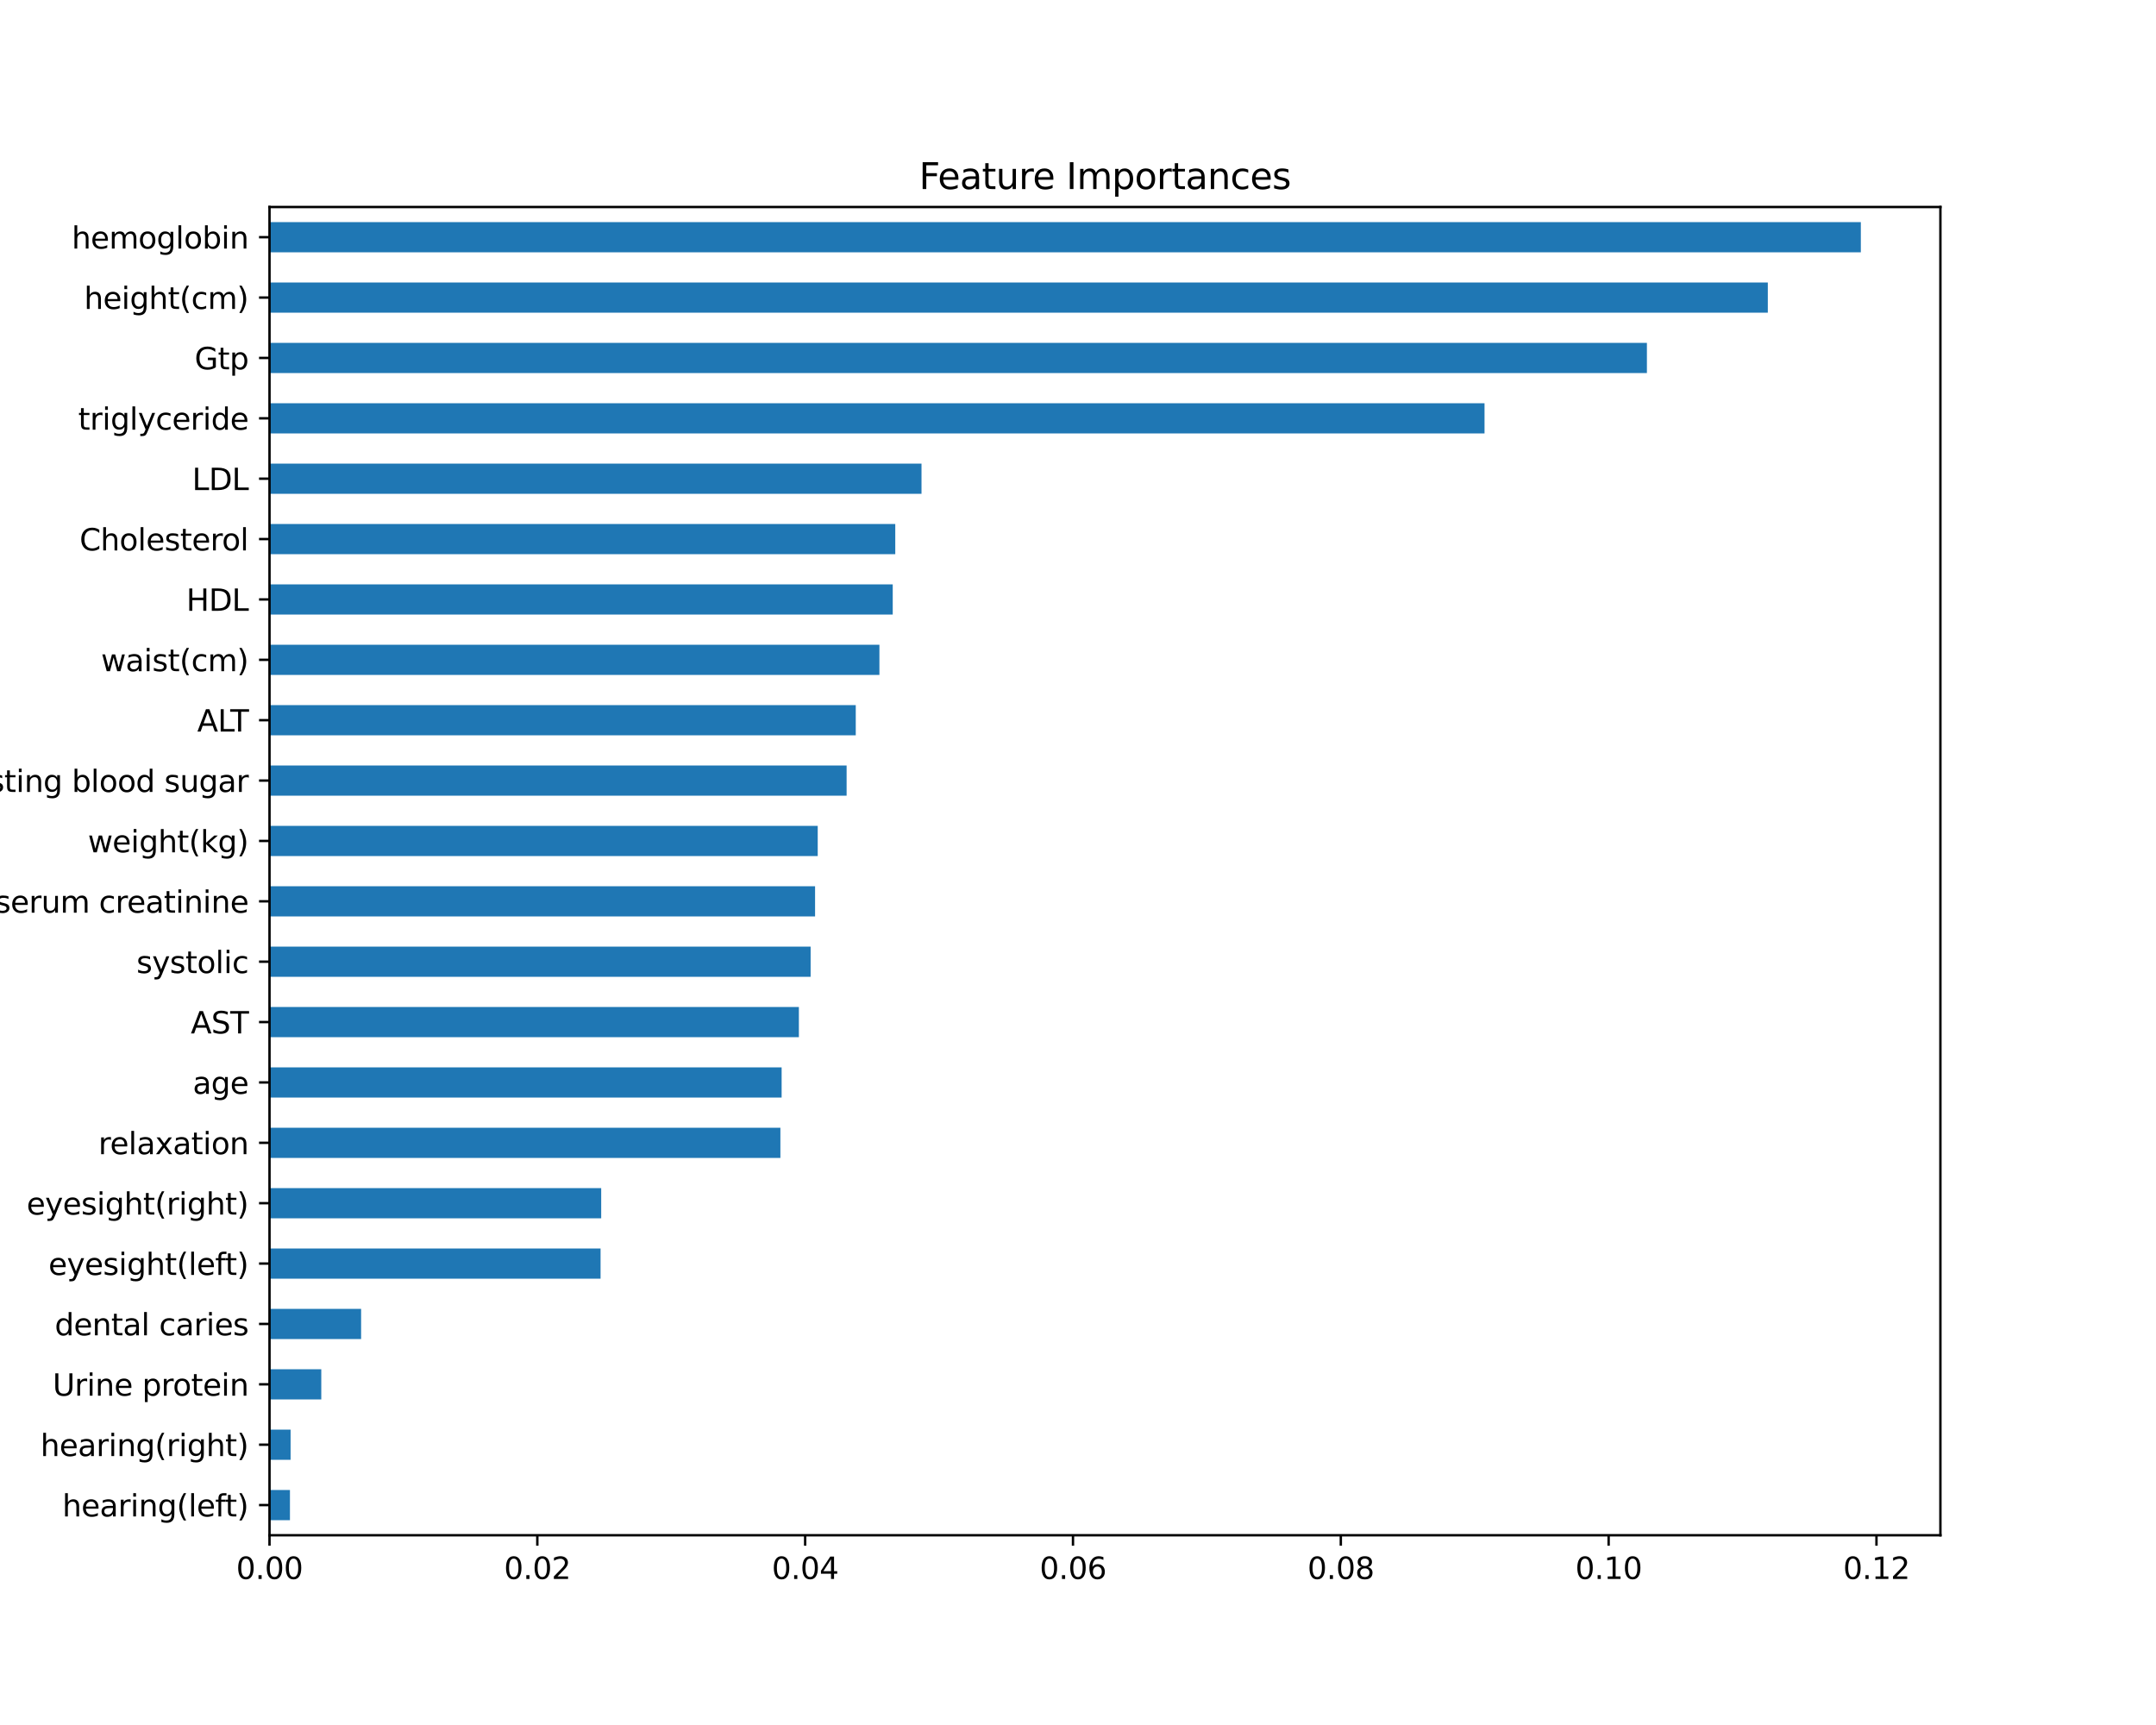 <?xml version="1.0" encoding="utf-8" standalone="no"?>
<!DOCTYPE svg PUBLIC "-//W3C//DTD SVG 1.1//EN"
  "http://www.w3.org/Graphics/SVG/1.1/DTD/svg11.dtd">
<svg xmlns:xlink="http://www.w3.org/1999/xlink" width="720pt" height="576pt" viewBox="0 0 720 576" xmlns="http://www.w3.org/2000/svg" version="1.1">
 <defs>
  <style type="text/css">*{stroke-linejoin: round; stroke-linecap: butt}</style>
 </defs>
 <g id="figure_1">
  <g id="patch_1">
   <path d="M 0 576 
L 720 576 
L 720 0 
L 0 0 
L 0 576 
z
" style="fill: none"/>
  </g>
  <g id="axes_1">
   <g id="patch_2">
    <path d="M 90 512.64 
L 648 512.64 
L 648 69.12 
L 90 69.12 
L 90 512.64 
z
" style="fill: none"/>
   </g>
   <g id="patch_3">
    <path d="M 90 507.6 
L 96.829 507.6 
L 96.829 497.52 
L 90 497.52 
z
" clip-path="url(#pb25a7e51df)" style="fill: #1f77b4"/>
   </g>
   <g id="patch_4">
    <path d="M 90 487.44 
L 97.044 487.44 
L 97.044 477.36 
L 90 477.36 
z
" clip-path="url(#pb25a7e51df)" style="fill: #1f77b4"/>
   </g>
   <g id="patch_5">
    <path d="M 90 467.28 
L 107.293 467.28 
L 107.293 457.2 
L 90 457.2 
z
" clip-path="url(#pb25a7e51df)" style="fill: #1f77b4"/>
   </g>
   <g id="patch_6">
    <path d="M 90 447.12 
L 120.592 447.12 
L 120.592 437.04 
L 90 437.04 
z
" clip-path="url(#pb25a7e51df)" style="fill: #1f77b4"/>
   </g>
   <g id="patch_7">
    <path d="M 90 426.96 
L 200.559 426.96 
L 200.559 416.88 
L 90 416.88 
z
" clip-path="url(#pb25a7e51df)" style="fill: #1f77b4"/>
   </g>
   <g id="patch_8">
    <path d="M 90 406.8 
L 200.771 406.8 
L 200.771 396.72 
L 90 396.72 
z
" clip-path="url(#pb25a7e51df)" style="fill: #1f77b4"/>
   </g>
   <g id="patch_9">
    <path d="M 90 386.64 
L 260.614 386.64 
L 260.614 376.56 
L 90 376.56 
z
" clip-path="url(#pb25a7e51df)" style="fill: #1f77b4"/>
   </g>
   <g id="patch_10">
    <path d="M 90 366.48 
L 261.026 366.48 
L 261.026 356.4 
L 90 356.4 
z
" clip-path="url(#pb25a7e51df)" style="fill: #1f77b4"/>
   </g>
   <g id="patch_11">
    <path d="M 90 346.32 
L 266.787 346.32 
L 266.787 336.24 
L 90 336.24 
z
" clip-path="url(#pb25a7e51df)" style="fill: #1f77b4"/>
   </g>
   <g id="patch_12">
    <path d="M 90 326.16 
L 270.709 326.16 
L 270.709 316.08 
L 90 316.08 
z
" clip-path="url(#pb25a7e51df)" style="fill: #1f77b4"/>
   </g>
   <g id="patch_13">
    <path d="M 90 306 
L 272.195 306 
L 272.195 295.92 
L 90 295.92 
z
" clip-path="url(#pb25a7e51df)" style="fill: #1f77b4"/>
   </g>
   <g id="patch_14">
    <path d="M 90 285.84 
L 273.08 285.84 
L 273.08 275.76 
L 90 275.76 
z
" clip-path="url(#pb25a7e51df)" style="fill: #1f77b4"/>
   </g>
   <g id="patch_15">
    <path d="M 90 265.68 
L 282.728 265.68 
L 282.728 255.6 
L 90 255.6 
z
" clip-path="url(#pb25a7e51df)" style="fill: #1f77b4"/>
   </g>
   <g id="patch_16">
    <path d="M 90 245.52 
L 285.781 245.52 
L 285.781 235.44 
L 90 235.44 
z
" clip-path="url(#pb25a7e51df)" style="fill: #1f77b4"/>
   </g>
   <g id="patch_17">
    <path d="M 90 225.36 
L 293.684 225.36 
L 293.684 215.28 
L 90 215.28 
z
" clip-path="url(#pb25a7e51df)" style="fill: #1f77b4"/>
   </g>
   <g id="patch_18">
    <path d="M 90 205.2 
L 298.128 205.2 
L 298.128 195.12 
L 90 195.12 
z
" clip-path="url(#pb25a7e51df)" style="fill: #1f77b4"/>
   </g>
   <g id="patch_19">
    <path d="M 90 185.04 
L 298.977 185.04 
L 298.977 174.96 
L 90 174.96 
z
" clip-path="url(#pb25a7e51df)" style="fill: #1f77b4"/>
   </g>
   <g id="patch_20">
    <path d="M 90 164.88 
L 307.738 164.88 
L 307.738 154.8 
L 90 154.8 
z
" clip-path="url(#pb25a7e51df)" style="fill: #1f77b4"/>
   </g>
   <g id="patch_21">
    <path d="M 90 144.72 
L 495.759 144.72 
L 495.759 134.64 
L 90 134.64 
z
" clip-path="url(#pb25a7e51df)" style="fill: #1f77b4"/>
   </g>
   <g id="patch_22">
    <path d="M 90 124.56 
L 549.987 124.56 
L 549.987 114.48 
L 90 114.48 
z
" clip-path="url(#pb25a7e51df)" style="fill: #1f77b4"/>
   </g>
   <g id="patch_23">
    <path d="M 90 104.4 
L 590.364 104.4 
L 590.364 94.32 
L 90 94.32 
z
" clip-path="url(#pb25a7e51df)" style="fill: #1f77b4"/>
   </g>
   <g id="patch_24">
    <path d="M 90 84.24 
L 621.429 84.24 
L 621.429 74.16 
L 90 74.16 
z
" clip-path="url(#pb25a7e51df)" style="fill: #1f77b4"/>
   </g>
   <g id="matplotlib.axis_1">
    <g id="xtick_1">
     <g id="line2d_1">
      <defs>
       <path id="m327627f635" d="M 0 0 
L 0 3.5 
" style="stroke: #000000; stroke-width: 0.8"/>
      </defs>
      <g>
       <use xlink:href="#m327627f635" x="90" y="512.64" style="stroke: #000000; stroke-width: 0.8"/>
      </g>
     </g>
     <g id="text_1">
      <!-- 0.00 -->
      <g transform="translate(78.867 527.238) scale(0.1 -0.1)">
       <defs>
        <path id="DejaVuSans-30" d="M 2034 4250 
Q 1547 4250 1301 3770 
Q 1056 3291 1056 2328 
Q 1056 1369 1301 889 
Q 1547 409 2034 409 
Q 2525 409 2770 889 
Q 3016 1369 3016 2328 
Q 3016 3291 2770 3770 
Q 2525 4250 2034 4250 
z
M 2034 4750 
Q 2819 4750 3233 4129 
Q 3647 3509 3647 2328 
Q 3647 1150 3233 529 
Q 2819 -91 2034 -91 
Q 1250 -91 836 529 
Q 422 1150 422 2328 
Q 422 3509 836 4129 
Q 1250 4750 2034 4750 
z
" transform="scale(0.016)"/>
        <path id="DejaVuSans-2e" d="M 684 794 
L 1344 794 
L 1344 0 
L 684 0 
L 684 794 
z
" transform="scale(0.016)"/>
       </defs>
       <use xlink:href="#DejaVuSans-30"/>
       <use xlink:href="#DejaVuSans-2e" x="63.623"/>
       <use xlink:href="#DejaVuSans-30" x="95.41"/>
       <use xlink:href="#DejaVuSans-30" x="159.033"/>
      </g>
     </g>
    </g>
    <g id="xtick_2">
     <g id="line2d_2">
      <g>
       <use xlink:href="#m327627f635" x="179.441" y="512.64" style="stroke: #000000; stroke-width: 0.8"/>
      </g>
     </g>
     <g id="text_2">
      <!-- 0.02 -->
      <g transform="translate(168.309 527.238) scale(0.1 -0.1)">
       <defs>
        <path id="DejaVuSans-32" d="M 1228 531 
L 3431 531 
L 3431 0 
L 469 0 
L 469 531 
Q 828 903 1448 1529 
Q 2069 2156 2228 2338 
Q 2531 2678 2651 2914 
Q 2772 3150 2772 3378 
Q 2772 3750 2511 3984 
Q 2250 4219 1831 4219 
Q 1534 4219 1204 4116 
Q 875 4013 500 3803 
L 500 4441 
Q 881 4594 1212 4672 
Q 1544 4750 1819 4750 
Q 2544 4750 2975 4387 
Q 3406 4025 3406 3419 
Q 3406 3131 3298 2873 
Q 3191 2616 2906 2266 
Q 2828 2175 2409 1742 
Q 1991 1309 1228 531 
z
" transform="scale(0.016)"/>
       </defs>
       <use xlink:href="#DejaVuSans-30"/>
       <use xlink:href="#DejaVuSans-2e" x="63.623"/>
       <use xlink:href="#DejaVuSans-30" x="95.41"/>
       <use xlink:href="#DejaVuSans-32" x="159.033"/>
      </g>
     </g>
    </g>
    <g id="xtick_3">
     <g id="line2d_3">
      <g>
       <use xlink:href="#m327627f635" x="268.883" y="512.64" style="stroke: #000000; stroke-width: 0.8"/>
      </g>
     </g>
     <g id="text_3">
      <!-- 0.04 -->
      <g transform="translate(257.75 527.238) scale(0.1 -0.1)">
       <defs>
        <path id="DejaVuSans-34" d="M 2419 4116 
L 825 1625 
L 2419 1625 
L 2419 4116 
z
M 2253 4666 
L 3047 4666 
L 3047 1625 
L 3713 1625 
L 3713 1100 
L 3047 1100 
L 3047 0 
L 2419 0 
L 2419 1100 
L 313 1100 
L 313 1709 
L 2253 4666 
z
" transform="scale(0.016)"/>
       </defs>
       <use xlink:href="#DejaVuSans-30"/>
       <use xlink:href="#DejaVuSans-2e" x="63.623"/>
       <use xlink:href="#DejaVuSans-30" x="95.41"/>
       <use xlink:href="#DejaVuSans-34" x="159.033"/>
      </g>
     </g>
    </g>
    <g id="xtick_4">
     <g id="line2d_4">
      <g>
       <use xlink:href="#m327627f635" x="358.324" y="512.64" style="stroke: #000000; stroke-width: 0.8"/>
      </g>
     </g>
     <g id="text_4">
      <!-- 0.06 -->
      <g transform="translate(347.192 527.238) scale(0.1 -0.1)">
       <defs>
        <path id="DejaVuSans-36" d="M 2113 2584 
Q 1688 2584 1439 2293 
Q 1191 2003 1191 1497 
Q 1191 994 1439 701 
Q 1688 409 2113 409 
Q 2538 409 2786 701 
Q 3034 994 3034 1497 
Q 3034 2003 2786 2293 
Q 2538 2584 2113 2584 
z
M 3366 4563 
L 3366 3988 
Q 3128 4100 2886 4159 
Q 2644 4219 2406 4219 
Q 1781 4219 1451 3797 
Q 1122 3375 1075 2522 
Q 1259 2794 1537 2939 
Q 1816 3084 2150 3084 
Q 2853 3084 3261 2657 
Q 3669 2231 3669 1497 
Q 3669 778 3244 343 
Q 2819 -91 2113 -91 
Q 1303 -91 875 529 
Q 447 1150 447 2328 
Q 447 3434 972 4092 
Q 1497 4750 2381 4750 
Q 2619 4750 2861 4703 
Q 3103 4656 3366 4563 
z
" transform="scale(0.016)"/>
       </defs>
       <use xlink:href="#DejaVuSans-30"/>
       <use xlink:href="#DejaVuSans-2e" x="63.623"/>
       <use xlink:href="#DejaVuSans-30" x="95.41"/>
       <use xlink:href="#DejaVuSans-36" x="159.033"/>
      </g>
     </g>
    </g>
    <g id="xtick_5">
     <g id="line2d_5">
      <g>
       <use xlink:href="#m327627f635" x="447.766" y="512.64" style="stroke: #000000; stroke-width: 0.8"/>
      </g>
     </g>
     <g id="text_5">
      <!-- 0.08 -->
      <g transform="translate(436.633 527.238) scale(0.1 -0.1)">
       <defs>
        <path id="DejaVuSans-38" d="M 2034 2216 
Q 1584 2216 1326 1975 
Q 1069 1734 1069 1313 
Q 1069 891 1326 650 
Q 1584 409 2034 409 
Q 2484 409 2743 651 
Q 3003 894 3003 1313 
Q 3003 1734 2745 1975 
Q 2488 2216 2034 2216 
z
M 1403 2484 
Q 997 2584 770 2862 
Q 544 3141 544 3541 
Q 544 4100 942 4425 
Q 1341 4750 2034 4750 
Q 2731 4750 3128 4425 
Q 3525 4100 3525 3541 
Q 3525 3141 3298 2862 
Q 3072 2584 2669 2484 
Q 3125 2378 3379 2068 
Q 3634 1759 3634 1313 
Q 3634 634 3220 271 
Q 2806 -91 2034 -91 
Q 1263 -91 848 271 
Q 434 634 434 1313 
Q 434 1759 690 2068 
Q 947 2378 1403 2484 
z
M 1172 3481 
Q 1172 3119 1398 2916 
Q 1625 2713 2034 2713 
Q 2441 2713 2670 2916 
Q 2900 3119 2900 3481 
Q 2900 3844 2670 4047 
Q 2441 4250 2034 4250 
Q 1625 4250 1398 4047 
Q 1172 3844 1172 3481 
z
" transform="scale(0.016)"/>
       </defs>
       <use xlink:href="#DejaVuSans-30"/>
       <use xlink:href="#DejaVuSans-2e" x="63.623"/>
       <use xlink:href="#DejaVuSans-30" x="95.41"/>
       <use xlink:href="#DejaVuSans-38" x="159.033"/>
      </g>
     </g>
    </g>
    <g id="xtick_6">
     <g id="line2d_6">
      <g>
       <use xlink:href="#m327627f635" x="537.207" y="512.64" style="stroke: #000000; stroke-width: 0.8"/>
      </g>
     </g>
     <g id="text_6">
      <!-- 0.10 -->
      <g transform="translate(526.075 527.238) scale(0.1 -0.1)">
       <defs>
        <path id="DejaVuSans-31" d="M 794 531 
L 1825 531 
L 1825 4091 
L 703 3866 
L 703 4441 
L 1819 4666 
L 2450 4666 
L 2450 531 
L 3481 531 
L 3481 0 
L 794 0 
L 794 531 
z
" transform="scale(0.016)"/>
       </defs>
       <use xlink:href="#DejaVuSans-30"/>
       <use xlink:href="#DejaVuSans-2e" x="63.623"/>
       <use xlink:href="#DejaVuSans-31" x="95.41"/>
       <use xlink:href="#DejaVuSans-30" x="159.033"/>
      </g>
     </g>
    </g>
    <g id="xtick_7">
     <g id="line2d_7">
      <g>
       <use xlink:href="#m327627f635" x="626.649" y="512.64" style="stroke: #000000; stroke-width: 0.8"/>
      </g>
     </g>
     <g id="text_7">
      <!-- 0.12 -->
      <g transform="translate(615.516 527.238) scale(0.1 -0.1)">
       <use xlink:href="#DejaVuSans-30"/>
       <use xlink:href="#DejaVuSans-2e" x="63.623"/>
       <use xlink:href="#DejaVuSans-31" x="95.41"/>
       <use xlink:href="#DejaVuSans-32" x="159.033"/>
      </g>
     </g>
    </g>
   </g>
   <g id="matplotlib.axis_2">
    <g id="ytick_1">
     <g id="line2d_8">
      <defs>
       <path id="mbfd0b9765b" d="M 0 0 
L -3.5 0 
" style="stroke: #000000; stroke-width: 0.8"/>
      </defs>
      <g>
       <use xlink:href="#mbfd0b9765b" x="90" y="502.56" style="stroke: #000000; stroke-width: 0.8"/>
      </g>
     </g>
     <g id="text_8">
      <!-- hearing(left) -->
      <g transform="translate(20.806 506.359) scale(0.1 -0.1)">
       <defs>
        <path id="DejaVuSans-68" d="M 3513 2113 
L 3513 0 
L 2938 0 
L 2938 2094 
Q 2938 2591 2744 2837 
Q 2550 3084 2163 3084 
Q 1697 3084 1428 2787 
Q 1159 2491 1159 1978 
L 1159 0 
L 581 0 
L 581 4863 
L 1159 4863 
L 1159 2956 
Q 1366 3272 1645 3428 
Q 1925 3584 2291 3584 
Q 2894 3584 3203 3211 
Q 3513 2838 3513 2113 
z
" transform="scale(0.016)"/>
        <path id="DejaVuSans-65" d="M 3597 1894 
L 3597 1613 
L 953 1613 
Q 991 1019 1311 708 
Q 1631 397 2203 397 
Q 2534 397 2845 478 
Q 3156 559 3463 722 
L 3463 178 
Q 3153 47 2828 -22 
Q 2503 -91 2169 -91 
Q 1331 -91 842 396 
Q 353 884 353 1716 
Q 353 2575 817 3079 
Q 1281 3584 2069 3584 
Q 2775 3584 3186 3129 
Q 3597 2675 3597 1894 
z
M 3022 2063 
Q 3016 2534 2758 2815 
Q 2500 3097 2075 3097 
Q 1594 3097 1305 2825 
Q 1016 2553 972 2059 
L 3022 2063 
z
" transform="scale(0.016)"/>
        <path id="DejaVuSans-61" d="M 2194 1759 
Q 1497 1759 1228 1600 
Q 959 1441 959 1056 
Q 959 750 1161 570 
Q 1363 391 1709 391 
Q 2188 391 2477 730 
Q 2766 1069 2766 1631 
L 2766 1759 
L 2194 1759 
z
M 3341 1997 
L 3341 0 
L 2766 0 
L 2766 531 
Q 2569 213 2275 61 
Q 1981 -91 1556 -91 
Q 1019 -91 701 211 
Q 384 513 384 1019 
Q 384 1609 779 1909 
Q 1175 2209 1959 2209 
L 2766 2209 
L 2766 2266 
Q 2766 2663 2505 2880 
Q 2244 3097 1772 3097 
Q 1472 3097 1187 3025 
Q 903 2953 641 2809 
L 641 3341 
Q 956 3463 1253 3523 
Q 1550 3584 1831 3584 
Q 2591 3584 2966 3190 
Q 3341 2797 3341 1997 
z
" transform="scale(0.016)"/>
        <path id="DejaVuSans-72" d="M 2631 2963 
Q 2534 3019 2420 3045 
Q 2306 3072 2169 3072 
Q 1681 3072 1420 2755 
Q 1159 2438 1159 1844 
L 1159 0 
L 581 0 
L 581 3500 
L 1159 3500 
L 1159 2956 
Q 1341 3275 1631 3429 
Q 1922 3584 2338 3584 
Q 2397 3584 2469 3576 
Q 2541 3569 2628 3553 
L 2631 2963 
z
" transform="scale(0.016)"/>
        <path id="DejaVuSans-69" d="M 603 3500 
L 1178 3500 
L 1178 0 
L 603 0 
L 603 3500 
z
M 603 4863 
L 1178 4863 
L 1178 4134 
L 603 4134 
L 603 4863 
z
" transform="scale(0.016)"/>
        <path id="DejaVuSans-6e" d="M 3513 2113 
L 3513 0 
L 2938 0 
L 2938 2094 
Q 2938 2591 2744 2837 
Q 2550 3084 2163 3084 
Q 1697 3084 1428 2787 
Q 1159 2491 1159 1978 
L 1159 0 
L 581 0 
L 581 3500 
L 1159 3500 
L 1159 2956 
Q 1366 3272 1645 3428 
Q 1925 3584 2291 3584 
Q 2894 3584 3203 3211 
Q 3513 2838 3513 2113 
z
" transform="scale(0.016)"/>
        <path id="DejaVuSans-67" d="M 2906 1791 
Q 2906 2416 2648 2759 
Q 2391 3103 1925 3103 
Q 1463 3103 1205 2759 
Q 947 2416 947 1791 
Q 947 1169 1205 825 
Q 1463 481 1925 481 
Q 2391 481 2648 825 
Q 2906 1169 2906 1791 
z
M 3481 434 
Q 3481 -459 3084 -895 
Q 2688 -1331 1869 -1331 
Q 1566 -1331 1297 -1286 
Q 1028 -1241 775 -1147 
L 775 -588 
Q 1028 -725 1275 -790 
Q 1522 -856 1778 -856 
Q 2344 -856 2625 -561 
Q 2906 -266 2906 331 
L 2906 616 
Q 2728 306 2450 153 
Q 2172 0 1784 0 
Q 1141 0 747 490 
Q 353 981 353 1791 
Q 353 2603 747 3093 
Q 1141 3584 1784 3584 
Q 2172 3584 2450 3431 
Q 2728 3278 2906 2969 
L 2906 3500 
L 3481 3500 
L 3481 434 
z
" transform="scale(0.016)"/>
        <path id="DejaVuSans-28" d="M 1984 4856 
Q 1566 4138 1362 3434 
Q 1159 2731 1159 2009 
Q 1159 1288 1364 580 
Q 1569 -128 1984 -844 
L 1484 -844 
Q 1016 -109 783 600 
Q 550 1309 550 2009 
Q 550 2706 781 3412 
Q 1013 4119 1484 4856 
L 1984 4856 
z
" transform="scale(0.016)"/>
        <path id="DejaVuSans-6c" d="M 603 4863 
L 1178 4863 
L 1178 0 
L 603 0 
L 603 4863 
z
" transform="scale(0.016)"/>
        <path id="DejaVuSans-66" d="M 2375 4863 
L 2375 4384 
L 1825 4384 
Q 1516 4384 1395 4259 
Q 1275 4134 1275 3809 
L 1275 3500 
L 2222 3500 
L 2222 3053 
L 1275 3053 
L 1275 0 
L 697 0 
L 697 3053 
L 147 3053 
L 147 3500 
L 697 3500 
L 697 3744 
Q 697 4328 969 4595 
Q 1241 4863 1831 4863 
L 2375 4863 
z
" transform="scale(0.016)"/>
        <path id="DejaVuSans-74" d="M 1172 4494 
L 1172 3500 
L 2356 3500 
L 2356 3053 
L 1172 3053 
L 1172 1153 
Q 1172 725 1289 603 
Q 1406 481 1766 481 
L 2356 481 
L 2356 0 
L 1766 0 
Q 1100 0 847 248 
Q 594 497 594 1153 
L 594 3053 
L 172 3053 
L 172 3500 
L 594 3500 
L 594 4494 
L 1172 4494 
z
" transform="scale(0.016)"/>
        <path id="DejaVuSans-29" d="M 513 4856 
L 1013 4856 
Q 1481 4119 1714 3412 
Q 1947 2706 1947 2009 
Q 1947 1309 1714 600 
Q 1481 -109 1013 -844 
L 513 -844 
Q 928 -128 1133 580 
Q 1338 1288 1338 2009 
Q 1338 2731 1133 3434 
Q 928 4138 513 4856 
z
" transform="scale(0.016)"/>
       </defs>
       <use xlink:href="#DejaVuSans-68"/>
       <use xlink:href="#DejaVuSans-65" x="63.379"/>
       <use xlink:href="#DejaVuSans-61" x="124.902"/>
       <use xlink:href="#DejaVuSans-72" x="186.182"/>
       <use xlink:href="#DejaVuSans-69" x="227.295"/>
       <use xlink:href="#DejaVuSans-6e" x="255.078"/>
       <use xlink:href="#DejaVuSans-67" x="318.457"/>
       <use xlink:href="#DejaVuSans-28" x="381.934"/>
       <use xlink:href="#DejaVuSans-6c" x="420.947"/>
       <use xlink:href="#DejaVuSans-65" x="448.73"/>
       <use xlink:href="#DejaVuSans-66" x="510.254"/>
       <use xlink:href="#DejaVuSans-74" x="543.709"/>
       <use xlink:href="#DejaVuSans-29" x="582.918"/>
      </g>
     </g>
    </g>
    <g id="ytick_2">
     <g id="line2d_9">
      <g>
       <use xlink:href="#mbfd0b9765b" x="90" y="482.4" style="stroke: #000000; stroke-width: 0.8"/>
      </g>
     </g>
     <g id="text_9">
      <!-- hearing(right) -->
      <g transform="translate(13.508 486.199) scale(0.1 -0.1)">
       <use xlink:href="#DejaVuSans-68"/>
       <use xlink:href="#DejaVuSans-65" x="63.379"/>
       <use xlink:href="#DejaVuSans-61" x="124.902"/>
       <use xlink:href="#DejaVuSans-72" x="186.182"/>
       <use xlink:href="#DejaVuSans-69" x="227.295"/>
       <use xlink:href="#DejaVuSans-6e" x="255.078"/>
       <use xlink:href="#DejaVuSans-67" x="318.457"/>
       <use xlink:href="#DejaVuSans-28" x="381.934"/>
       <use xlink:href="#DejaVuSans-72" x="420.947"/>
       <use xlink:href="#DejaVuSans-69" x="462.061"/>
       <use xlink:href="#DejaVuSans-67" x="489.844"/>
       <use xlink:href="#DejaVuSans-68" x="553.32"/>
       <use xlink:href="#DejaVuSans-74" x="616.699"/>
       <use xlink:href="#DejaVuSans-29" x="655.908"/>
      </g>
     </g>
    </g>
    <g id="ytick_3">
     <g id="line2d_10">
      <g>
       <use xlink:href="#mbfd0b9765b" x="90" y="462.24" style="stroke: #000000; stroke-width: 0.8"/>
      </g>
     </g>
     <g id="text_10">
      <!-- Urine protein -->
      <g transform="translate(17.581 466.039) scale(0.1 -0.1)">
       <defs>
        <path id="DejaVuSans-55" d="M 556 4666 
L 1191 4666 
L 1191 1831 
Q 1191 1081 1462 751 
Q 1734 422 2344 422 
Q 2950 422 3222 751 
Q 3494 1081 3494 1831 
L 3494 4666 
L 4128 4666 
L 4128 1753 
Q 4128 841 3676 375 
Q 3225 -91 2344 -91 
Q 1459 -91 1007 375 
Q 556 841 556 1753 
L 556 4666 
z
" transform="scale(0.016)"/>
        <path id="DejaVuSans-20" transform="scale(0.016)"/>
        <path id="DejaVuSans-70" d="M 1159 525 
L 1159 -1331 
L 581 -1331 
L 581 3500 
L 1159 3500 
L 1159 2969 
Q 1341 3281 1617 3432 
Q 1894 3584 2278 3584 
Q 2916 3584 3314 3078 
Q 3713 2572 3713 1747 
Q 3713 922 3314 415 
Q 2916 -91 2278 -91 
Q 1894 -91 1617 61 
Q 1341 213 1159 525 
z
M 3116 1747 
Q 3116 2381 2855 2742 
Q 2594 3103 2138 3103 
Q 1681 3103 1420 2742 
Q 1159 2381 1159 1747 
Q 1159 1113 1420 752 
Q 1681 391 2138 391 
Q 2594 391 2855 752 
Q 3116 1113 3116 1747 
z
" transform="scale(0.016)"/>
        <path id="DejaVuSans-6f" d="M 1959 3097 
Q 1497 3097 1228 2736 
Q 959 2375 959 1747 
Q 959 1119 1226 758 
Q 1494 397 1959 397 
Q 2419 397 2687 759 
Q 2956 1122 2956 1747 
Q 2956 2369 2687 2733 
Q 2419 3097 1959 3097 
z
M 1959 3584 
Q 2709 3584 3137 3096 
Q 3566 2609 3566 1747 
Q 3566 888 3137 398 
Q 2709 -91 1959 -91 
Q 1206 -91 779 398 
Q 353 888 353 1747 
Q 353 2609 779 3096 
Q 1206 3584 1959 3584 
z
" transform="scale(0.016)"/>
       </defs>
       <use xlink:href="#DejaVuSans-55"/>
       <use xlink:href="#DejaVuSans-72" x="73.193"/>
       <use xlink:href="#DejaVuSans-69" x="114.307"/>
       <use xlink:href="#DejaVuSans-6e" x="142.09"/>
       <use xlink:href="#DejaVuSans-65" x="205.469"/>
       <use xlink:href="#DejaVuSans-20" x="266.992"/>
       <use xlink:href="#DejaVuSans-70" x="298.779"/>
       <use xlink:href="#DejaVuSans-72" x="362.256"/>
       <use xlink:href="#DejaVuSans-6f" x="401.119"/>
       <use xlink:href="#DejaVuSans-74" x="462.301"/>
       <use xlink:href="#DejaVuSans-65" x="501.51"/>
       <use xlink:href="#DejaVuSans-69" x="563.033"/>
       <use xlink:href="#DejaVuSans-6e" x="590.816"/>
      </g>
     </g>
    </g>
    <g id="ytick_4">
     <g id="line2d_11">
      <g>
       <use xlink:href="#mbfd0b9765b" x="90" y="442.08" style="stroke: #000000; stroke-width: 0.8"/>
      </g>
     </g>
     <g id="text_11">
      <!-- dental caries -->
      <g transform="translate(18.278 445.879) scale(0.1 -0.1)">
       <defs>
        <path id="DejaVuSans-64" d="M 2906 2969 
L 2906 4863 
L 3481 4863 
L 3481 0 
L 2906 0 
L 2906 525 
Q 2725 213 2448 61 
Q 2172 -91 1784 -91 
Q 1150 -91 751 415 
Q 353 922 353 1747 
Q 353 2572 751 3078 
Q 1150 3584 1784 3584 
Q 2172 3584 2448 3432 
Q 2725 3281 2906 2969 
z
M 947 1747 
Q 947 1113 1208 752 
Q 1469 391 1925 391 
Q 2381 391 2643 752 
Q 2906 1113 2906 1747 
Q 2906 2381 2643 2742 
Q 2381 3103 1925 3103 
Q 1469 3103 1208 2742 
Q 947 2381 947 1747 
z
" transform="scale(0.016)"/>
        <path id="DejaVuSans-63" d="M 3122 3366 
L 3122 2828 
Q 2878 2963 2633 3030 
Q 2388 3097 2138 3097 
Q 1578 3097 1268 2742 
Q 959 2388 959 1747 
Q 959 1106 1268 751 
Q 1578 397 2138 397 
Q 2388 397 2633 464 
Q 2878 531 3122 666 
L 3122 134 
Q 2881 22 2623 -34 
Q 2366 -91 2075 -91 
Q 1284 -91 818 406 
Q 353 903 353 1747 
Q 353 2603 823 3093 
Q 1294 3584 2113 3584 
Q 2378 3584 2631 3529 
Q 2884 3475 3122 3366 
z
" transform="scale(0.016)"/>
        <path id="DejaVuSans-73" d="M 2834 3397 
L 2834 2853 
Q 2591 2978 2328 3040 
Q 2066 3103 1784 3103 
Q 1356 3103 1142 2972 
Q 928 2841 928 2578 
Q 928 2378 1081 2264 
Q 1234 2150 1697 2047 
L 1894 2003 
Q 2506 1872 2764 1633 
Q 3022 1394 3022 966 
Q 3022 478 2636 193 
Q 2250 -91 1575 -91 
Q 1294 -91 989 -36 
Q 684 19 347 128 
L 347 722 
Q 666 556 975 473 
Q 1284 391 1588 391 
Q 1994 391 2212 530 
Q 2431 669 2431 922 
Q 2431 1156 2273 1281 
Q 2116 1406 1581 1522 
L 1381 1569 
Q 847 1681 609 1914 
Q 372 2147 372 2553 
Q 372 3047 722 3315 
Q 1072 3584 1716 3584 
Q 2034 3584 2315 3537 
Q 2597 3491 2834 3397 
z
" transform="scale(0.016)"/>
       </defs>
       <use xlink:href="#DejaVuSans-64"/>
       <use xlink:href="#DejaVuSans-65" x="63.477"/>
       <use xlink:href="#DejaVuSans-6e" x="125"/>
       <use xlink:href="#DejaVuSans-74" x="188.379"/>
       <use xlink:href="#DejaVuSans-61" x="227.588"/>
       <use xlink:href="#DejaVuSans-6c" x="288.867"/>
       <use xlink:href="#DejaVuSans-20" x="316.65"/>
       <use xlink:href="#DejaVuSans-63" x="348.438"/>
       <use xlink:href="#DejaVuSans-61" x="403.418"/>
       <use xlink:href="#DejaVuSans-72" x="464.697"/>
       <use xlink:href="#DejaVuSans-69" x="505.811"/>
       <use xlink:href="#DejaVuSans-65" x="533.594"/>
       <use xlink:href="#DejaVuSans-73" x="595.117"/>
      </g>
     </g>
    </g>
    <g id="ytick_5">
     <g id="line2d_12">
      <g>
       <use xlink:href="#mbfd0b9765b" x="90" y="421.92" style="stroke: #000000; stroke-width: 0.8"/>
      </g>
     </g>
     <g id="text_12">
      <!-- eyesight(left) -->
      <g transform="translate(16.181 425.719) scale(0.1 -0.1)">
       <defs>
        <path id="DejaVuSans-79" d="M 2059 -325 
Q 1816 -950 1584 -1140 
Q 1353 -1331 966 -1331 
L 506 -1331 
L 506 -850 
L 844 -850 
Q 1081 -850 1212 -737 
Q 1344 -625 1503 -206 
L 1606 56 
L 191 3500 
L 800 3500 
L 1894 763 
L 2988 3500 
L 3597 3500 
L 2059 -325 
z
" transform="scale(0.016)"/>
       </defs>
       <use xlink:href="#DejaVuSans-65"/>
       <use xlink:href="#DejaVuSans-79" x="61.523"/>
       <use xlink:href="#DejaVuSans-65" x="120.703"/>
       <use xlink:href="#DejaVuSans-73" x="182.227"/>
       <use xlink:href="#DejaVuSans-69" x="234.326"/>
       <use xlink:href="#DejaVuSans-67" x="262.109"/>
       <use xlink:href="#DejaVuSans-68" x="325.586"/>
       <use xlink:href="#DejaVuSans-74" x="388.965"/>
       <use xlink:href="#DejaVuSans-28" x="428.174"/>
       <use xlink:href="#DejaVuSans-6c" x="467.188"/>
       <use xlink:href="#DejaVuSans-65" x="494.971"/>
       <use xlink:href="#DejaVuSans-66" x="556.494"/>
       <use xlink:href="#DejaVuSans-74" x="589.949"/>
       <use xlink:href="#DejaVuSans-29" x="629.158"/>
      </g>
     </g>
    </g>
    <g id="ytick_6">
     <g id="line2d_13">
      <g>
       <use xlink:href="#mbfd0b9765b" x="90" y="401.76" style="stroke: #000000; stroke-width: 0.8"/>
      </g>
     </g>
     <g id="text_13">
      <!-- eyesight(right) -->
      <g transform="translate(8.883 405.559) scale(0.1 -0.1)">
       <use xlink:href="#DejaVuSans-65"/>
       <use xlink:href="#DejaVuSans-79" x="61.523"/>
       <use xlink:href="#DejaVuSans-65" x="120.703"/>
       <use xlink:href="#DejaVuSans-73" x="182.227"/>
       <use xlink:href="#DejaVuSans-69" x="234.326"/>
       <use xlink:href="#DejaVuSans-67" x="262.109"/>
       <use xlink:href="#DejaVuSans-68" x="325.586"/>
       <use xlink:href="#DejaVuSans-74" x="388.965"/>
       <use xlink:href="#DejaVuSans-28" x="428.174"/>
       <use xlink:href="#DejaVuSans-72" x="467.188"/>
       <use xlink:href="#DejaVuSans-69" x="508.301"/>
       <use xlink:href="#DejaVuSans-67" x="536.084"/>
       <use xlink:href="#DejaVuSans-68" x="599.561"/>
       <use xlink:href="#DejaVuSans-74" x="662.939"/>
       <use xlink:href="#DejaVuSans-29" x="702.148"/>
      </g>
     </g>
    </g>
    <g id="ytick_7">
     <g id="line2d_14">
      <g>
       <use xlink:href="#mbfd0b9765b" x="90" y="381.6" style="stroke: #000000; stroke-width: 0.8"/>
      </g>
     </g>
     <g id="text_14">
      <!-- relaxation -->
      <g transform="translate(32.853 385.399) scale(0.1 -0.1)">
       <defs>
        <path id="DejaVuSans-78" d="M 3513 3500 
L 2247 1797 
L 3578 0 
L 2900 0 
L 1881 1375 
L 863 0 
L 184 0 
L 1544 1831 
L 300 3500 
L 978 3500 
L 1906 2253 
L 2834 3500 
L 3513 3500 
z
" transform="scale(0.016)"/>
       </defs>
       <use xlink:href="#DejaVuSans-72"/>
       <use xlink:href="#DejaVuSans-65" x="38.863"/>
       <use xlink:href="#DejaVuSans-6c" x="100.387"/>
       <use xlink:href="#DejaVuSans-61" x="128.17"/>
       <use xlink:href="#DejaVuSans-78" x="189.449"/>
       <use xlink:href="#DejaVuSans-61" x="248.629"/>
       <use xlink:href="#DejaVuSans-74" x="309.908"/>
       <use xlink:href="#DejaVuSans-69" x="349.117"/>
       <use xlink:href="#DejaVuSans-6f" x="376.9"/>
       <use xlink:href="#DejaVuSans-6e" x="438.082"/>
      </g>
     </g>
    </g>
    <g id="ytick_8">
     <g id="line2d_15">
      <g>
       <use xlink:href="#mbfd0b9765b" x="90" y="361.44" style="stroke: #000000; stroke-width: 0.8"/>
      </g>
     </g>
     <g id="text_15">
      <!-- age -->
      <g transform="translate(64.37 365.239) scale(0.1 -0.1)">
       <use xlink:href="#DejaVuSans-61"/>
       <use xlink:href="#DejaVuSans-67" x="61.279"/>
       <use xlink:href="#DejaVuSans-65" x="124.756"/>
      </g>
     </g>
    </g>
    <g id="ytick_9">
     <g id="line2d_16">
      <g>
       <use xlink:href="#mbfd0b9765b" x="90" y="341.28" style="stroke: #000000; stroke-width: 0.8"/>
      </g>
     </g>
     <g id="text_16">
      <!-- AST -->
      <g transform="translate(63.703 345.079) scale(0.1 -0.1)">
       <defs>
        <path id="DejaVuSans-41" d="M 2188 4044 
L 1331 1722 
L 3047 1722 
L 2188 4044 
z
M 1831 4666 
L 2547 4666 
L 4325 0 
L 3669 0 
L 3244 1197 
L 1141 1197 
L 716 0 
L 50 0 
L 1831 4666 
z
" transform="scale(0.016)"/>
        <path id="DejaVuSans-53" d="M 3425 4513 
L 3425 3897 
Q 3066 4069 2747 4153 
Q 2428 4238 2131 4238 
Q 1616 4238 1336 4038 
Q 1056 3838 1056 3469 
Q 1056 3159 1242 3001 
Q 1428 2844 1947 2747 
L 2328 2669 
Q 3034 2534 3370 2195 
Q 3706 1856 3706 1288 
Q 3706 609 3251 259 
Q 2797 -91 1919 -91 
Q 1588 -91 1214 -16 
Q 841 59 441 206 
L 441 856 
Q 825 641 1194 531 
Q 1563 422 1919 422 
Q 2459 422 2753 634 
Q 3047 847 3047 1241 
Q 3047 1584 2836 1778 
Q 2625 1972 2144 2069 
L 1759 2144 
Q 1053 2284 737 2584 
Q 422 2884 422 3419 
Q 422 4038 858 4394 
Q 1294 4750 2059 4750 
Q 2388 4750 2728 4690 
Q 3069 4631 3425 4513 
z
" transform="scale(0.016)"/>
        <path id="DejaVuSans-54" d="M -19 4666 
L 3928 4666 
L 3928 4134 
L 2272 4134 
L 2272 0 
L 1638 0 
L 1638 4134 
L -19 4134 
L -19 4666 
z
" transform="scale(0.016)"/>
       </defs>
       <use xlink:href="#DejaVuSans-41"/>
       <use xlink:href="#DejaVuSans-53" x="68.408"/>
       <use xlink:href="#DejaVuSans-54" x="131.885"/>
      </g>
     </g>
    </g>
    <g id="ytick_10">
     <g id="line2d_17">
      <g>
       <use xlink:href="#mbfd0b9765b" x="90" y="321.12" style="stroke: #000000; stroke-width: 0.8"/>
      </g>
     </g>
     <g id="text_17">
      <!-- systolic -->
      <g transform="translate(45.569 324.919) scale(0.1 -0.1)">
       <use xlink:href="#DejaVuSans-73"/>
       <use xlink:href="#DejaVuSans-79" x="52.1"/>
       <use xlink:href="#DejaVuSans-73" x="111.279"/>
       <use xlink:href="#DejaVuSans-74" x="163.379"/>
       <use xlink:href="#DejaVuSans-6f" x="202.588"/>
       <use xlink:href="#DejaVuSans-6c" x="263.77"/>
       <use xlink:href="#DejaVuSans-69" x="291.553"/>
       <use xlink:href="#DejaVuSans-63" x="319.336"/>
      </g>
     </g>
    </g>
    <g id="ytick_11">
     <g id="line2d_18">
      <g>
       <use xlink:href="#mbfd0b9765b" x="90" y="300.96" style="stroke: #000000; stroke-width: 0.8"/>
      </g>
     </g>
     <g id="text_18">
      <!-- serum creatinine -->
      <g transform="translate(-1.7 304.759) scale(0.1 -0.1)">
       <defs>
        <path id="DejaVuSans-75" d="M 544 1381 
L 544 3500 
L 1119 3500 
L 1119 1403 
Q 1119 906 1312 657 
Q 1506 409 1894 409 
Q 2359 409 2629 706 
Q 2900 1003 2900 1516 
L 2900 3500 
L 3475 3500 
L 3475 0 
L 2900 0 
L 2900 538 
Q 2691 219 2414 64 
Q 2138 -91 1772 -91 
Q 1169 -91 856 284 
Q 544 659 544 1381 
z
M 1991 3584 
L 1991 3584 
z
" transform="scale(0.016)"/>
        <path id="DejaVuSans-6d" d="M 3328 2828 
Q 3544 3216 3844 3400 
Q 4144 3584 4550 3584 
Q 5097 3584 5394 3201 
Q 5691 2819 5691 2113 
L 5691 0 
L 5113 0 
L 5113 2094 
Q 5113 2597 4934 2840 
Q 4756 3084 4391 3084 
Q 3944 3084 3684 2787 
Q 3425 2491 3425 1978 
L 3425 0 
L 2847 0 
L 2847 2094 
Q 2847 2600 2669 2842 
Q 2491 3084 2119 3084 
Q 1678 3084 1418 2786 
Q 1159 2488 1159 1978 
L 1159 0 
L 581 0 
L 581 3500 
L 1159 3500 
L 1159 2956 
Q 1356 3278 1631 3431 
Q 1906 3584 2284 3584 
Q 2666 3584 2933 3390 
Q 3200 3197 3328 2828 
z
" transform="scale(0.016)"/>
       </defs>
       <use xlink:href="#DejaVuSans-73"/>
       <use xlink:href="#DejaVuSans-65" x="52.1"/>
       <use xlink:href="#DejaVuSans-72" x="113.623"/>
       <use xlink:href="#DejaVuSans-75" x="154.736"/>
       <use xlink:href="#DejaVuSans-6d" x="218.115"/>
       <use xlink:href="#DejaVuSans-20" x="315.527"/>
       <use xlink:href="#DejaVuSans-63" x="347.314"/>
       <use xlink:href="#DejaVuSans-72" x="402.295"/>
       <use xlink:href="#DejaVuSans-65" x="441.158"/>
       <use xlink:href="#DejaVuSans-61" x="502.682"/>
       <use xlink:href="#DejaVuSans-74" x="563.961"/>
       <use xlink:href="#DejaVuSans-69" x="603.17"/>
       <use xlink:href="#DejaVuSans-6e" x="630.953"/>
       <use xlink:href="#DejaVuSans-69" x="694.332"/>
       <use xlink:href="#DejaVuSans-6e" x="722.115"/>
       <use xlink:href="#DejaVuSans-65" x="785.494"/>
      </g>
     </g>
    </g>
    <g id="ytick_12">
     <g id="line2d_19">
      <g>
       <use xlink:href="#mbfd0b9765b" x="90" y="280.8" style="stroke: #000000; stroke-width: 0.8"/>
      </g>
     </g>
     <g id="text_19">
      <!-- weight(kg) -->
      <g transform="translate(29.342 284.599) scale(0.1 -0.1)">
       <defs>
        <path id="DejaVuSans-77" d="M 269 3500 
L 844 3500 
L 1563 769 
L 2278 3500 
L 2956 3500 
L 3675 769 
L 4391 3500 
L 4966 3500 
L 4050 0 
L 3372 0 
L 2619 2869 
L 1863 0 
L 1184 0 
L 269 3500 
z
" transform="scale(0.016)"/>
        <path id="DejaVuSans-6b" d="M 581 4863 
L 1159 4863 
L 1159 1991 
L 2875 3500 
L 3609 3500 
L 1753 1863 
L 3688 0 
L 2938 0 
L 1159 1709 
L 1159 0 
L 581 0 
L 581 4863 
z
" transform="scale(0.016)"/>
       </defs>
       <use xlink:href="#DejaVuSans-77"/>
       <use xlink:href="#DejaVuSans-65" x="81.787"/>
       <use xlink:href="#DejaVuSans-69" x="143.311"/>
       <use xlink:href="#DejaVuSans-67" x="171.094"/>
       <use xlink:href="#DejaVuSans-68" x="234.57"/>
       <use xlink:href="#DejaVuSans-74" x="297.949"/>
       <use xlink:href="#DejaVuSans-28" x="337.158"/>
       <use xlink:href="#DejaVuSans-6b" x="376.172"/>
       <use xlink:href="#DejaVuSans-67" x="434.082"/>
       <use xlink:href="#DejaVuSans-29" x="497.559"/>
      </g>
     </g>
    </g>
    <g id="ytick_13">
     <g id="line2d_20">
      <g>
       <use xlink:href="#mbfd0b9765b" x="90" y="260.64" style="stroke: #000000; stroke-width: 0.8"/>
      </g>
     </g>
     <g id="text_20">
      <!-- fasting blood sugar -->
      <g transform="translate(-13.445 264.439) scale(0.1 -0.1)">
       <defs>
        <path id="DejaVuSans-62" d="M 3116 1747 
Q 3116 2381 2855 2742 
Q 2594 3103 2138 3103 
Q 1681 3103 1420 2742 
Q 1159 2381 1159 1747 
Q 1159 1113 1420 752 
Q 1681 391 2138 391 
Q 2594 391 2855 752 
Q 3116 1113 3116 1747 
z
M 1159 2969 
Q 1341 3281 1617 3432 
Q 1894 3584 2278 3584 
Q 2916 3584 3314 3078 
Q 3713 2572 3713 1747 
Q 3713 922 3314 415 
Q 2916 -91 2278 -91 
Q 1894 -91 1617 61 
Q 1341 213 1159 525 
L 1159 0 
L 581 0 
L 581 4863 
L 1159 4863 
L 1159 2969 
z
" transform="scale(0.016)"/>
       </defs>
       <use xlink:href="#DejaVuSans-66"/>
       <use xlink:href="#DejaVuSans-61" x="35.205"/>
       <use xlink:href="#DejaVuSans-73" x="96.484"/>
       <use xlink:href="#DejaVuSans-74" x="148.584"/>
       <use xlink:href="#DejaVuSans-69" x="187.793"/>
       <use xlink:href="#DejaVuSans-6e" x="215.576"/>
       <use xlink:href="#DejaVuSans-67" x="278.955"/>
       <use xlink:href="#DejaVuSans-20" x="342.432"/>
       <use xlink:href="#DejaVuSans-62" x="374.219"/>
       <use xlink:href="#DejaVuSans-6c" x="437.695"/>
       <use xlink:href="#DejaVuSans-6f" x="465.479"/>
       <use xlink:href="#DejaVuSans-6f" x="526.66"/>
       <use xlink:href="#DejaVuSans-64" x="587.842"/>
       <use xlink:href="#DejaVuSans-20" x="651.318"/>
       <use xlink:href="#DejaVuSans-73" x="683.105"/>
       <use xlink:href="#DejaVuSans-75" x="735.205"/>
       <use xlink:href="#DejaVuSans-67" x="798.584"/>
       <use xlink:href="#DejaVuSans-61" x="862.061"/>
       <use xlink:href="#DejaVuSans-72" x="923.34"/>
      </g>
     </g>
    </g>
    <g id="ytick_14">
     <g id="line2d_21">
      <g>
       <use xlink:href="#mbfd0b9765b" x="90" y="240.48" style="stroke: #000000; stroke-width: 0.8"/>
      </g>
     </g>
     <g id="text_21">
      <!-- ALT -->
      <g transform="translate(65.855 244.279) scale(0.1 -0.1)">
       <defs>
        <path id="DejaVuSans-4c" d="M 628 4666 
L 1259 4666 
L 1259 531 
L 3531 531 
L 3531 0 
L 628 0 
L 628 4666 
z
" transform="scale(0.016)"/>
       </defs>
       <use xlink:href="#DejaVuSans-41"/>
       <use xlink:href="#DejaVuSans-4c" x="68.408"/>
       <use xlink:href="#DejaVuSans-54" x="110.371"/>
      </g>
     </g>
    </g>
    <g id="ytick_15">
     <g id="line2d_22">
      <g>
       <use xlink:href="#mbfd0b9765b" x="90" y="220.32" style="stroke: #000000; stroke-width: 0.8"/>
      </g>
     </g>
     <g id="text_22">
      <!-- waist(cm) -->
      <g transform="translate(33.744 224.119) scale(0.1 -0.1)">
       <use xlink:href="#DejaVuSans-77"/>
       <use xlink:href="#DejaVuSans-61" x="81.787"/>
       <use xlink:href="#DejaVuSans-69" x="143.066"/>
       <use xlink:href="#DejaVuSans-73" x="170.85"/>
       <use xlink:href="#DejaVuSans-74" x="222.949"/>
       <use xlink:href="#DejaVuSans-28" x="262.158"/>
       <use xlink:href="#DejaVuSans-63" x="301.172"/>
       <use xlink:href="#DejaVuSans-6d" x="356.152"/>
       <use xlink:href="#DejaVuSans-29" x="453.564"/>
      </g>
     </g>
    </g>
    <g id="ytick_16">
     <g id="line2d_23">
      <g>
       <use xlink:href="#mbfd0b9765b" x="90" y="200.16" style="stroke: #000000; stroke-width: 0.8"/>
      </g>
     </g>
     <g id="text_23">
      <!-- HDL -->
      <g transform="translate(62.208 203.959) scale(0.1 -0.1)">
       <defs>
        <path id="DejaVuSans-48" d="M 628 4666 
L 1259 4666 
L 1259 2753 
L 3553 2753 
L 3553 4666 
L 4184 4666 
L 4184 0 
L 3553 0 
L 3553 2222 
L 1259 2222 
L 1259 0 
L 628 0 
L 628 4666 
z
" transform="scale(0.016)"/>
        <path id="DejaVuSans-44" d="M 1259 4147 
L 1259 519 
L 2022 519 
Q 2988 519 3436 956 
Q 3884 1394 3884 2338 
Q 3884 3275 3436 3711 
Q 2988 4147 2022 4147 
L 1259 4147 
z
M 628 4666 
L 1925 4666 
Q 3281 4666 3915 4102 
Q 4550 3538 4550 2338 
Q 4550 1131 3912 565 
Q 3275 0 1925 0 
L 628 0 
L 628 4666 
z
" transform="scale(0.016)"/>
       </defs>
       <use xlink:href="#DejaVuSans-48"/>
       <use xlink:href="#DejaVuSans-44" x="75.195"/>
       <use xlink:href="#DejaVuSans-4c" x="152.197"/>
      </g>
     </g>
    </g>
    <g id="ytick_17">
     <g id="line2d_24">
      <g>
       <use xlink:href="#mbfd0b9765b" x="90" y="180" style="stroke: #000000; stroke-width: 0.8"/>
      </g>
     </g>
     <g id="text_24">
      <!-- Cholesterol -->
      <g transform="translate(26.564 183.799) scale(0.1 -0.1)">
       <defs>
        <path id="DejaVuSans-43" d="M 4122 4306 
L 4122 3641 
Q 3803 3938 3442 4084 
Q 3081 4231 2675 4231 
Q 1875 4231 1450 3742 
Q 1025 3253 1025 2328 
Q 1025 1406 1450 917 
Q 1875 428 2675 428 
Q 3081 428 3442 575 
Q 3803 722 4122 1019 
L 4122 359 
Q 3791 134 3420 21 
Q 3050 -91 2638 -91 
Q 1578 -91 968 557 
Q 359 1206 359 2328 
Q 359 3453 968 4101 
Q 1578 4750 2638 4750 
Q 3056 4750 3426 4639 
Q 3797 4528 4122 4306 
z
" transform="scale(0.016)"/>
       </defs>
       <use xlink:href="#DejaVuSans-43"/>
       <use xlink:href="#DejaVuSans-68" x="69.824"/>
       <use xlink:href="#DejaVuSans-6f" x="133.203"/>
       <use xlink:href="#DejaVuSans-6c" x="194.385"/>
       <use xlink:href="#DejaVuSans-65" x="222.168"/>
       <use xlink:href="#DejaVuSans-73" x="283.691"/>
       <use xlink:href="#DejaVuSans-74" x="335.791"/>
       <use xlink:href="#DejaVuSans-65" x="375"/>
       <use xlink:href="#DejaVuSans-72" x="436.523"/>
       <use xlink:href="#DejaVuSans-6f" x="475.387"/>
       <use xlink:href="#DejaVuSans-6c" x="536.568"/>
      </g>
     </g>
    </g>
    <g id="ytick_18">
     <g id="line2d_25">
      <g>
       <use xlink:href="#mbfd0b9765b" x="90" y="159.84" style="stroke: #000000; stroke-width: 0.8"/>
      </g>
     </g>
     <g id="text_25">
      <!-- LDL -->
      <g transform="translate(64.156 163.639) scale(0.1 -0.1)">
       <use xlink:href="#DejaVuSans-4c"/>
       <use xlink:href="#DejaVuSans-44" x="55.713"/>
       <use xlink:href="#DejaVuSans-4c" x="132.715"/>
      </g>
     </g>
    </g>
    <g id="ytick_19">
     <g id="line2d_26">
      <g>
       <use xlink:href="#mbfd0b9765b" x="90" y="139.68" style="stroke: #000000; stroke-width: 0.8"/>
      </g>
     </g>
     <g id="text_26">
      <!-- triglyceride -->
      <g transform="translate(26.103 143.479) scale(0.1 -0.1)">
       <use xlink:href="#DejaVuSans-74"/>
       <use xlink:href="#DejaVuSans-72" x="39.209"/>
       <use xlink:href="#DejaVuSans-69" x="80.322"/>
       <use xlink:href="#DejaVuSans-67" x="108.105"/>
       <use xlink:href="#DejaVuSans-6c" x="171.582"/>
       <use xlink:href="#DejaVuSans-79" x="199.365"/>
       <use xlink:href="#DejaVuSans-63" x="258.545"/>
       <use xlink:href="#DejaVuSans-65" x="313.525"/>
       <use xlink:href="#DejaVuSans-72" x="375.049"/>
       <use xlink:href="#DejaVuSans-69" x="416.162"/>
       <use xlink:href="#DejaVuSans-64" x="443.945"/>
       <use xlink:href="#DejaVuSans-65" x="507.422"/>
      </g>
     </g>
    </g>
    <g id="ytick_20">
     <g id="line2d_27">
      <g>
       <use xlink:href="#mbfd0b9765b" x="90" y="119.52" style="stroke: #000000; stroke-width: 0.8"/>
      </g>
     </g>
     <g id="text_27">
      <!-- Gtp -->
      <g transform="translate(64.983 123.319) scale(0.1 -0.1)">
       <defs>
        <path id="DejaVuSans-47" d="M 3809 666 
L 3809 1919 
L 2778 1919 
L 2778 2438 
L 4434 2438 
L 4434 434 
Q 4069 175 3628 42 
Q 3188 -91 2688 -91 
Q 1594 -91 976 548 
Q 359 1188 359 2328 
Q 359 3472 976 4111 
Q 1594 4750 2688 4750 
Q 3144 4750 3555 4637 
Q 3966 4525 4313 4306 
L 4313 3634 
Q 3963 3931 3569 4081 
Q 3175 4231 2741 4231 
Q 1884 4231 1454 3753 
Q 1025 3275 1025 2328 
Q 1025 1384 1454 906 
Q 1884 428 2741 428 
Q 3075 428 3337 486 
Q 3600 544 3809 666 
z
" transform="scale(0.016)"/>
       </defs>
       <use xlink:href="#DejaVuSans-47"/>
       <use xlink:href="#DejaVuSans-74" x="77.49"/>
       <use xlink:href="#DejaVuSans-70" x="116.699"/>
      </g>
     </g>
    </g>
    <g id="ytick_21">
     <g id="line2d_28">
      <g>
       <use xlink:href="#mbfd0b9765b" x="90" y="99.36" style="stroke: #000000; stroke-width: 0.8"/>
      </g>
     </g>
     <g id="text_28">
      <!-- height(cm) -->
      <g transform="translate(28.083 103.159) scale(0.1 -0.1)">
       <use xlink:href="#DejaVuSans-68"/>
       <use xlink:href="#DejaVuSans-65" x="63.379"/>
       <use xlink:href="#DejaVuSans-69" x="124.902"/>
       <use xlink:href="#DejaVuSans-67" x="152.686"/>
       <use xlink:href="#DejaVuSans-68" x="216.162"/>
       <use xlink:href="#DejaVuSans-74" x="279.541"/>
       <use xlink:href="#DejaVuSans-28" x="318.75"/>
       <use xlink:href="#DejaVuSans-63" x="357.764"/>
       <use xlink:href="#DejaVuSans-6d" x="412.744"/>
       <use xlink:href="#DejaVuSans-29" x="510.156"/>
      </g>
     </g>
    </g>
    <g id="ytick_22">
     <g id="line2d_29">
      <g>
       <use xlink:href="#mbfd0b9765b" x="90" y="79.2" style="stroke: #000000; stroke-width: 0.8"/>
      </g>
     </g>
     <g id="text_29">
      <!-- hemoglobin -->
      <g transform="translate(23.941 82.999) scale(0.1 -0.1)">
       <use xlink:href="#DejaVuSans-68"/>
       <use xlink:href="#DejaVuSans-65" x="63.379"/>
       <use xlink:href="#DejaVuSans-6d" x="124.902"/>
       <use xlink:href="#DejaVuSans-6f" x="222.314"/>
       <use xlink:href="#DejaVuSans-67" x="283.496"/>
       <use xlink:href="#DejaVuSans-6c" x="346.973"/>
       <use xlink:href="#DejaVuSans-6f" x="374.756"/>
       <use xlink:href="#DejaVuSans-62" x="435.938"/>
       <use xlink:href="#DejaVuSans-69" x="499.414"/>
       <use xlink:href="#DejaVuSans-6e" x="527.197"/>
      </g>
     </g>
    </g>
   </g>
   <g id="patch_25">
    <path d="M 90 512.64 
L 90 69.12 
" style="fill: none; stroke: #000000; stroke-width: 0.8; stroke-linejoin: miter; stroke-linecap: square"/>
   </g>
   <g id="patch_26">
    <path d="M 648 512.64 
L 648 69.12 
" style="fill: none; stroke: #000000; stroke-width: 0.8; stroke-linejoin: miter; stroke-linecap: square"/>
   </g>
   <g id="patch_27">
    <path d="M 90 512.64 
L 648 512.64 
" style="fill: none; stroke: #000000; stroke-width: 0.8; stroke-linejoin: miter; stroke-linecap: square"/>
   </g>
   <g id="patch_28">
    <path d="M 90 69.12 
L 648 69.12 
" style="fill: none; stroke: #000000; stroke-width: 0.8; stroke-linejoin: miter; stroke-linecap: square"/>
   </g>
   <g id="text_30">
    <!-- Feature Importances -->
    <g transform="translate(306.916 63.12) scale(0.12 -0.12)">
     <defs>
      <path id="DejaVuSans-46" d="M 628 4666 
L 3309 4666 
L 3309 4134 
L 1259 4134 
L 1259 2759 
L 3109 2759 
L 3109 2228 
L 1259 2228 
L 1259 0 
L 628 0 
L 628 4666 
z
" transform="scale(0.016)"/>
      <path id="DejaVuSans-49" d="M 628 4666 
L 1259 4666 
L 1259 0 
L 628 0 
L 628 4666 
z
" transform="scale(0.016)"/>
     </defs>
     <use xlink:href="#DejaVuSans-46"/>
     <use xlink:href="#DejaVuSans-65" x="52.02"/>
     <use xlink:href="#DejaVuSans-61" x="113.543"/>
     <use xlink:href="#DejaVuSans-74" x="174.822"/>
     <use xlink:href="#DejaVuSans-75" x="214.031"/>
     <use xlink:href="#DejaVuSans-72" x="277.41"/>
     <use xlink:href="#DejaVuSans-65" x="316.273"/>
     <use xlink:href="#DejaVuSans-20" x="377.797"/>
     <use xlink:href="#DejaVuSans-49" x="409.584"/>
     <use xlink:href="#DejaVuSans-6d" x="439.076"/>
     <use xlink:href="#DejaVuSans-70" x="536.488"/>
     <use xlink:href="#DejaVuSans-6f" x="599.965"/>
     <use xlink:href="#DejaVuSans-72" x="661.146"/>
     <use xlink:href="#DejaVuSans-74" x="702.26"/>
     <use xlink:href="#DejaVuSans-61" x="741.469"/>
     <use xlink:href="#DejaVuSans-6e" x="802.748"/>
     <use xlink:href="#DejaVuSans-63" x="866.127"/>
     <use xlink:href="#DejaVuSans-65" x="921.107"/>
     <use xlink:href="#DejaVuSans-73" x="982.631"/>
    </g>
   </g>
  </g>
 </g>
 <defs>
  <clipPath id="pb25a7e51df">
   <rect x="90" y="69.12" width="558" height="443.52"/>
  </clipPath>
 </defs>
</svg>
